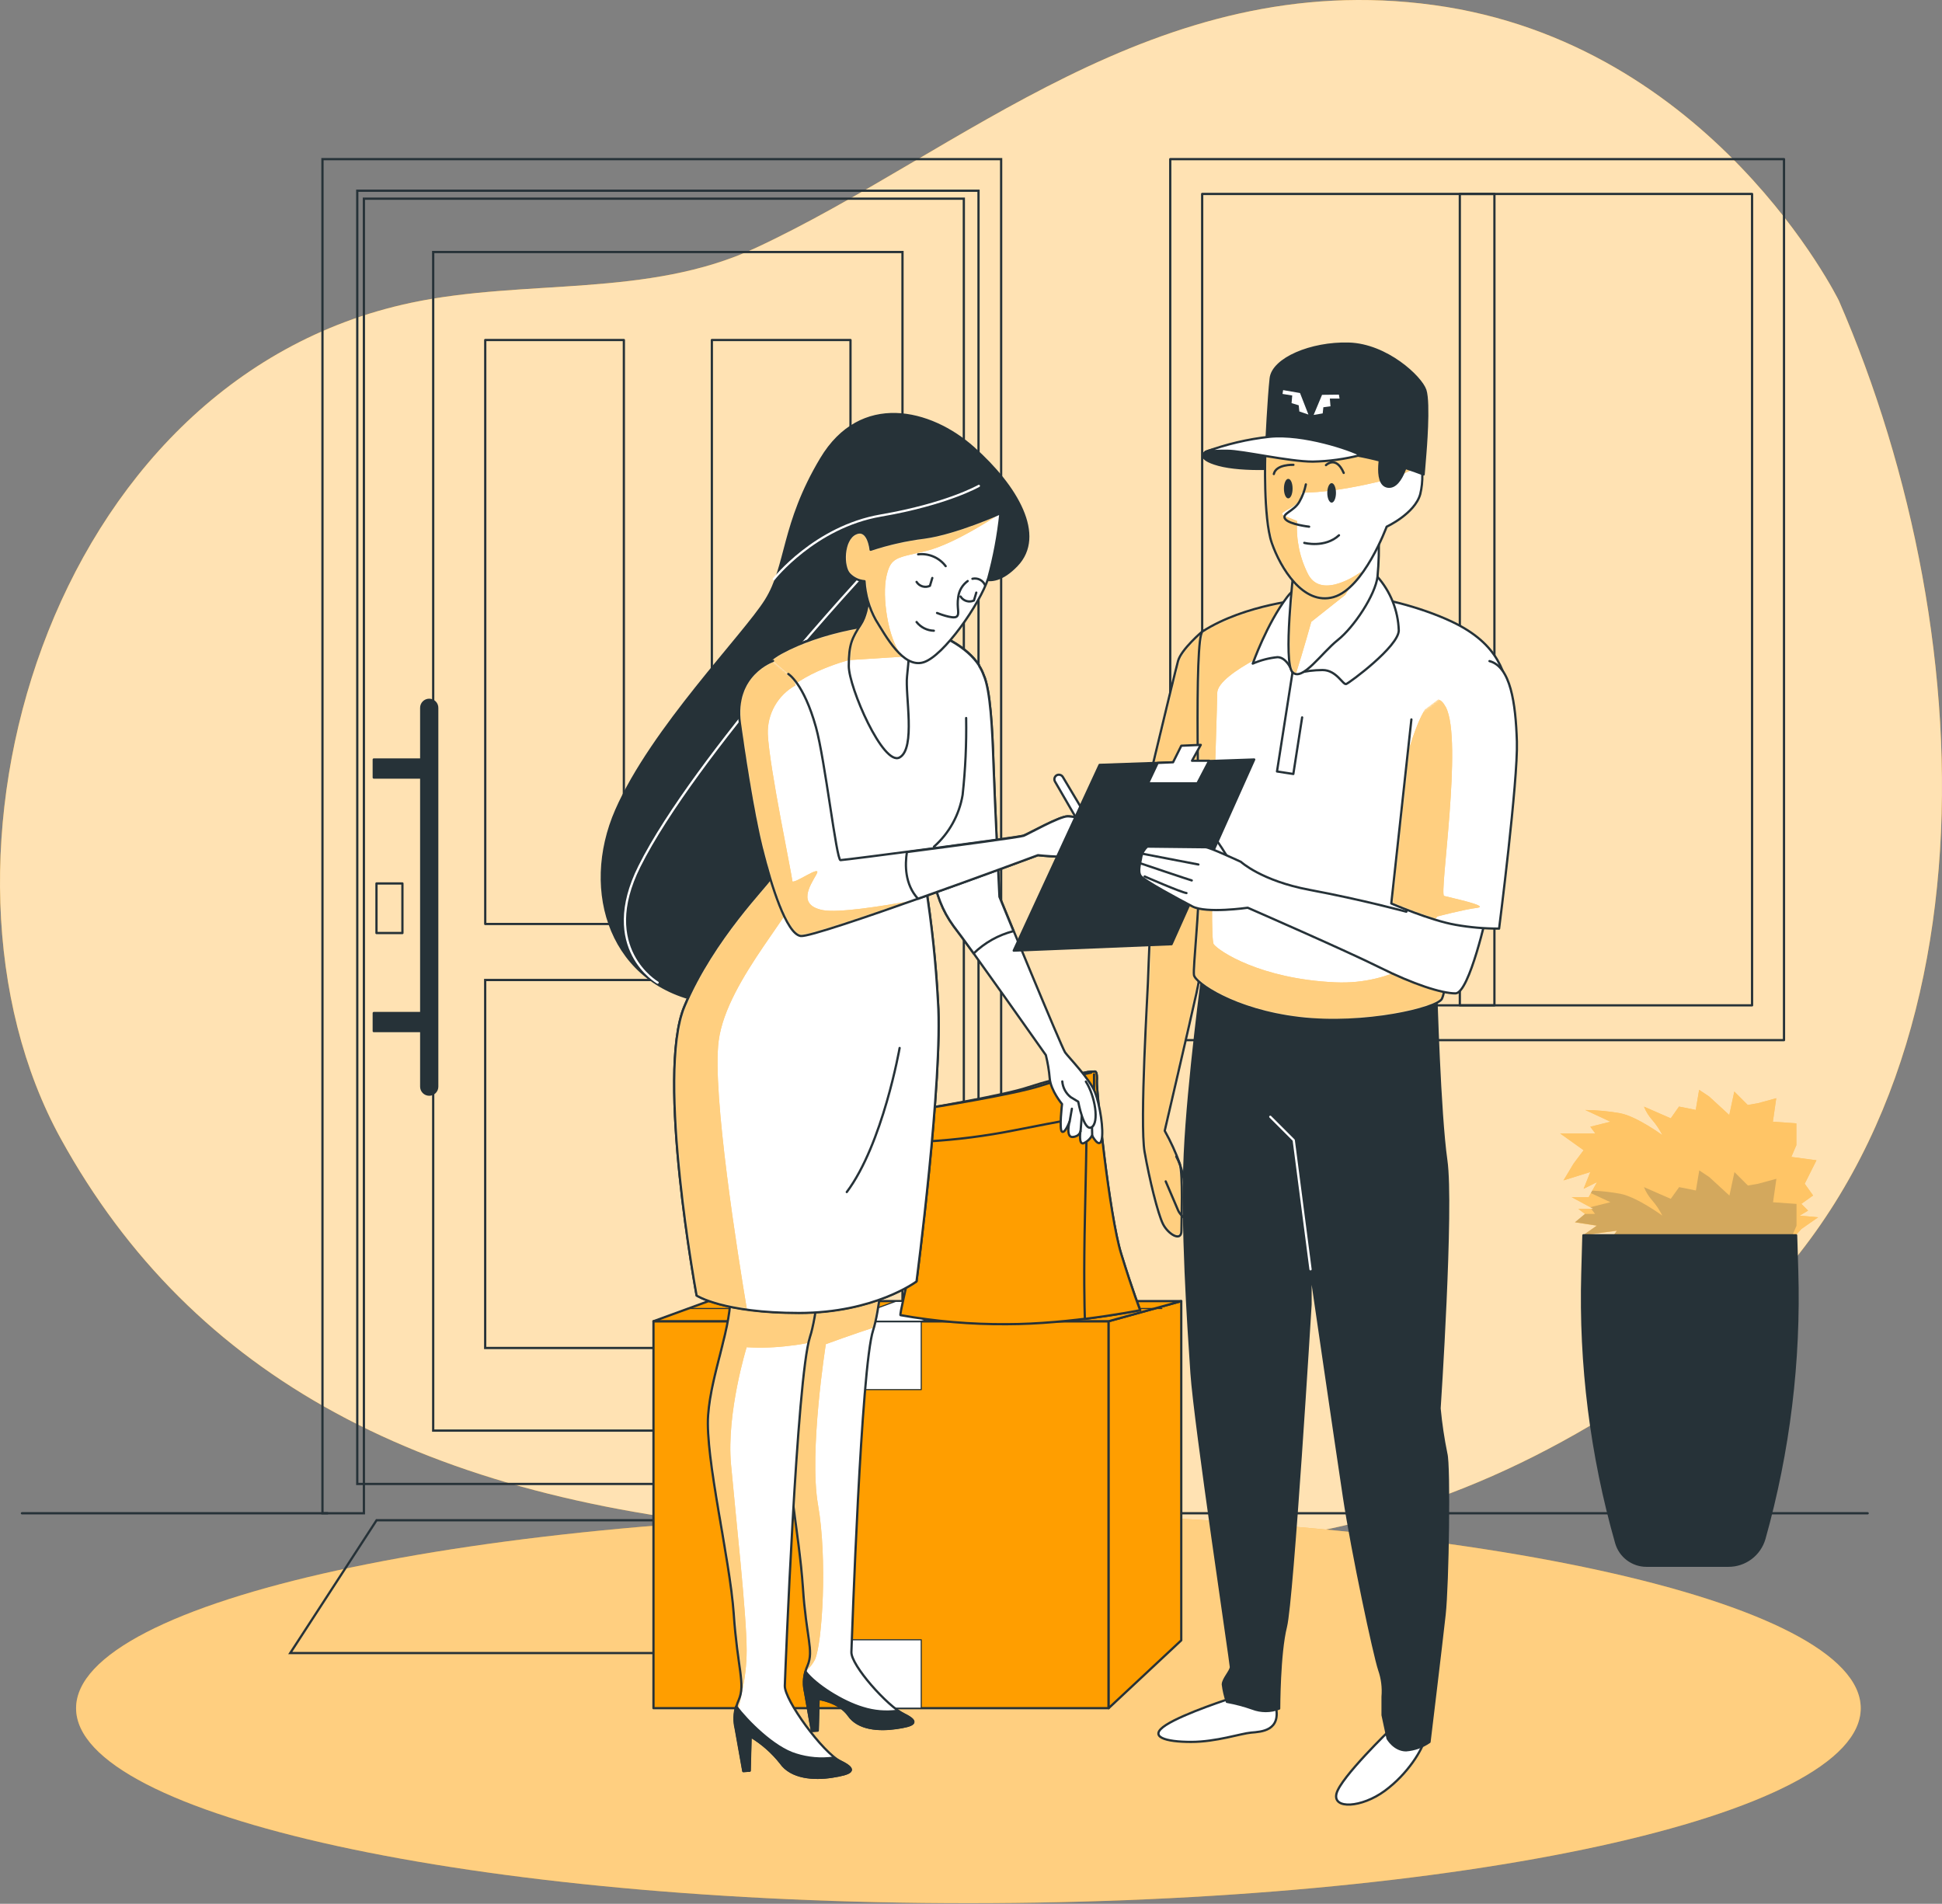 <svg width="863" height="846" viewBox="0 0 863 846" fill="none" xmlns="http://www.w3.org/2000/svg">
<rect x="0" y="0" width="863" height="846" fill="#808080" stroke="none"/>
<path d="M817.142 133.534C817.142 133.534 760.988 19.194 637.174 2.257C513.36 -14.681 426.794 67.907 335.649 110.251C287.897 132.417 233.375 123.814 182.696 134.54C20.649 168.862 -40.398 383.889 27.107 506.184C85.54 612.033 188.394 667.069 344.989 679.784C501.584 692.498 611.455 707.313 751.67 603.565C891.886 499.816 882.591 283.85 817.142 133.534Z" fill="#FF9E00"/>
<path opacity="0.7" d="M817.142 133.534C817.142 133.534 760.988 19.194 637.174 2.257C513.36 -14.681 426.794 67.907 335.649 110.251C287.897 132.417 233.375 123.814 182.696 134.54C20.649 168.862 -40.398 383.889 27.107 506.184C85.54 612.033 188.394 667.069 344.989 679.784C501.584 692.498 611.455 707.313 751.67 603.565C891.886 499.816 882.591 283.85 817.142 133.534Z" fill="white"/>
<path d="M430.347 845.719C649.349 845.719 826.884 806.932 826.884 759.087C826.884 711.241 649.349 672.455 430.347 672.455C211.346 672.455 33.81 711.241 33.81 759.087C33.81 806.932 211.346 845.719 430.347 845.719Z" fill="#FF9E00"/>
<path opacity="0.5" d="M430.347 845.719C649.349 845.719 826.884 806.932 826.884 759.087C826.884 711.241 649.349 672.455 430.347 672.455C211.346 672.455 33.81 711.241 33.81 759.087C33.81 806.932 211.346 845.719 430.347 845.719Z" fill="white"/>
<path d="M742.464 496.956L730.554 491.749C731.44 493.936 732.694 495.954 734.263 497.716C736.028 499.754 737.53 502.006 738.732 504.419C738.732 504.419 727.56 496.219 720.119 494.721C714.956 493.792 709.723 493.299 704.477 493.247L715.65 498.453L706.712 500.688L708.946 503.682H693.305L703.74 511.123L699.271 517.089L694.802 524.53L706.712 520.821L703.74 528.261L709.706 525.29L705.974 531.993H698.422L708.097 537.2H701.394L704.366 539.434L699.897 543.166L709.594 544.663L703.494 548.931L718.532 546.897L713.326 554.338L725.973 551.366V555.098H796.025L798.014 548.931L800.494 546.138L807.958 540.931L799.757 540.194L803.489 537.959L800.494 534.965L805.723 531.233L801.991 526.027L807.22 515.592L796.048 514.095L798.282 508.888V499.19L787.847 498.453L789.344 488.018L781.143 490.252L776.674 491.012L770.708 485.046L768.474 495.481L759.536 487.28L755.067 484.286L753.57 493.224L746.129 491.727L742.464 496.956Z" fill="#FF9E00"/>
<path opacity="0.4" d="M742.464 496.956L730.554 491.749C731.44 493.936 732.694 495.954 734.263 497.716C736.028 499.754 737.53 502.006 738.732 504.419C738.732 504.419 727.56 496.219 720.119 494.721C714.956 493.792 709.723 493.299 704.477 493.247L715.65 498.453L706.712 500.688L708.946 503.682H693.305L703.74 511.123L699.271 517.089L694.802 524.53L706.712 520.821L703.74 528.261L709.706 525.29L705.974 531.993H698.422L708.097 537.2H701.394L704.366 539.434L699.897 543.166L709.594 544.663L703.494 548.931L718.532 546.897L713.326 554.338L725.973 551.366V555.098H796.025L798.014 548.931L800.494 546.138L807.958 540.931L799.757 540.194L803.489 537.959L800.494 534.965L805.723 531.233L801.991 526.027L807.22 515.592L796.048 514.095L798.282 508.888V499.19L787.847 498.453L789.344 488.018L781.143 490.252L776.674 491.012L770.708 485.046L768.474 495.481L759.536 487.28L755.067 484.286L753.57 493.224L746.129 491.727L742.464 496.956Z" fill="white"/>
<path opacity="0.2" d="M730.554 555.098H796.115L797.724 550.115L796.115 549.892L798.349 544.685V534.987L787.914 534.25L789.411 523.815L781.21 526.049L776.741 526.809L770.775 520.843L768.541 531.278L759.603 523.077L755.134 520.083L753.637 529.021L746.196 527.524L742.464 532.73L730.554 527.524C731.44 529.71 732.694 531.728 734.263 533.49C736.028 535.528 737.53 537.781 738.732 540.194C738.732 540.194 727.56 531.993 720.119 530.496C715.965 529.725 711.76 529.254 707.538 529.088L706.958 530.183L715.65 534.228L706.712 536.462L708.097 537.199H707.136L708.835 539.434H704.366L699.896 543.121L709.594 544.618L703.494 548.886L718.532 546.853L713.326 554.294L725.973 551.322V555.053L730.554 555.098Z" fill="#263238"/>
<path d="M768.049 695.761H731.626C728.591 695.75 725.642 694.752 723.223 692.918C720.805 691.084 719.048 688.513 718.219 685.594C707.113 646.674 702.041 606.281 703.181 565.824L703.65 548.931H798.17L798.639 564.572C799.867 604.811 794.954 645.003 784.07 683.761C783.072 687.234 780.967 690.285 778.075 692.452C775.183 694.618 771.662 695.78 768.049 695.761Z" fill="#263238" stroke="#263238" stroke-linecap="round" stroke-linejoin="round"/>
<path d="M792.786 70.722H520.041V462.209H792.786V70.722Z" stroke="#263238" stroke-linecap="round" stroke-linejoin="round"/>
<path d="M778.597 86.185H534.23V446.746H778.597V86.185Z" stroke="#263238" stroke-linecap="round" stroke-linejoin="round"/>
<path d="M664.101 86.185H648.727V446.746H664.101V86.185Z" stroke="#263238" stroke-linecap="round" stroke-linejoin="round"/>
<path d="M158.764 659.427H434.838L434.838 84.755H158.764L158.764 659.427Z" stroke="#263238" stroke-miterlimit="10"/>
<path d="M444.894 70.722V672.455H428.314V88.286H161.714V672.455H143.301V70.722H444.894Z" stroke="#263238" stroke-miterlimit="10"/>
<path d="M192.506 635.719H401.053L401.053 111.994H192.506L192.506 635.719Z" stroke="#263238" stroke-miterlimit="10"/>
<path d="M215.61 599.006H377.947V435.484H215.61L215.61 599.006Z" stroke="#263238" stroke-miterlimit="10"/>
<path d="M377.948 151.098H316.342V410.592H377.948V151.098Z" stroke="#263238" stroke-linecap="round" stroke-linejoin="round"/>
<path d="M277.238 151.098H215.633V410.592H277.238V151.098Z" stroke="#263238" stroke-linecap="round" stroke-linejoin="round"/>
<path d="M166.094 345.523H187.634V337.501H166.094V345.523Z" fill="#263238" stroke="#263238" stroke-linecap="round" stroke-linejoin="round"/>
<path d="M166.094 458.187H187.634V450.165H166.094V458.187Z" fill="#263238" stroke="#263238" stroke-linecap="round" stroke-linejoin="round"/>
<path d="M190.741 486.431C191.683 486.431 192.586 486.057 193.253 485.391C193.919 484.724 194.293 483.821 194.293 482.878V314.62C194.305 314.146 194.222 313.674 194.049 313.232C193.876 312.791 193.616 312.389 193.285 312.049C192.954 311.71 192.558 311.44 192.121 311.256C191.684 311.072 191.215 310.977 190.741 310.977C189.798 310.977 188.895 311.352 188.228 312.018C187.562 312.684 187.188 313.588 187.188 314.53V482.789C187.176 483.263 187.259 483.735 187.432 484.176C187.605 484.618 187.865 485.02 188.196 485.359C188.527 485.699 188.923 485.969 189.36 486.153C189.797 486.337 190.266 486.431 190.741 486.431Z" fill="#263238" stroke="#263238" stroke-linecap="round" stroke-linejoin="round"/>
<path d="M167.3 414.614H178.831V392.582H167.3V414.614Z" stroke="#263238" stroke-linecap="round" stroke-linejoin="round"/>
<path d="M128.979 734.574H461.474L423.108 675.561H167.345L128.979 734.574Z" stroke="#263238" stroke-miterlimit="10"/>
<path d="M829.968 672.455H429.833" stroke="#263238" stroke-linecap="round" stroke-linejoin="round"/>
<path d="M145.536 672.455H9.745" stroke="#263238" stroke-linecap="round" stroke-linejoin="round"/>
<path d="M492.668 587.119H290.399V759.064H492.668V587.119Z" fill="#FF9E00" stroke="#263238" stroke-linecap="round" stroke-linejoin="round"/>
<path d="M409.388 587.119H373.68V617.508H409.388V587.119Z" fill="white" stroke="#263238" stroke-width="0.5" stroke-linecap="round" stroke-linejoin="round"/>
<path d="M409.388 728.675H373.68V759.064H409.388V728.675Z" fill="white" stroke="#263238" stroke-width="0.5" stroke-linecap="round" stroke-linejoin="round"/>
<path d="M492.668 587.119L524.934 578.18V728.921L492.668 759.064V587.119Z" fill="#FF9E00" stroke="#263238" stroke-linecap="round" stroke-linejoin="round"/>
<path d="M524.934 578.18H314.89L290.399 587.119H492.668L524.934 578.18Z" fill="#FF9E00" stroke="#263238" stroke-linecap="round" stroke-linejoin="round"/>
<path d="M305.662 581.465H516.309" stroke="#263238" stroke-width="0.5" stroke-linecap="round" stroke-linejoin="round"/>
<path d="M409.388 587.119L439.688 578.292H397.992L373.68 587.119H409.388Z" fill="white" stroke="#263238" stroke-width="0.5" stroke-linecap="round" stroke-linejoin="round"/>
<path d="M412.222 492.446C412.222 492.446 446.549 486.68 456.832 483.174C464.567 480.673 472.429 478.581 480.385 476.908C482.441 476.433 484.541 476.179 486.651 476.152C486.651 476.152 487.653 476.152 487.407 480.414C487.161 484.677 492.917 540.061 498.182 557.102C503.446 574.143 506.688 582.167 506.688 582.167C506.688 582.167 475.867 588.433 447.296 588.433C431.501 588.537 415.73 587.192 400.181 584.416C399.179 584.416 412.468 534.325 411.957 517.255C411.485 499.997 412.222 492.446 412.222 492.446Z" fill="#FF9E00" stroke="#263238" stroke-linecap="round" stroke-linejoin="round"/>
<path d="M498.229 557.102C492.964 540.09 487.199 484.677 487.454 480.414C487.709 476.152 486.698 476.152 486.698 476.152C485.522 476.168 484.348 476.254 483.182 476.407C483.05 477.487 483.05 478.578 483.182 479.658C483.182 479.658 482.918 506.982 482.161 539.353C481.538 566.175 481.944 581.6 482.105 586.08C496.367 584.313 506.678 582.214 506.678 582.214C506.678 582.214 503.474 574.143 498.229 557.102Z" fill="#FF9E00" stroke="#263238" stroke-linecap="round" stroke-linejoin="round"/>
<path d="M486.179 477.409V489.941C486.179 493.948 486.935 495.952 485.423 495.952C483.91 495.952 471.397 498.211 451.095 502.218C438.194 504.793 425.129 506.467 411.995 507.228C410.493 507.228 412.25 492.446 412.25 492.446C412.25 492.446 450.339 486.425 462.617 482.418C469.922 480.025 477.372 478.099 484.922 476.653" fill="#FF9E00"/>
<path d="M486.179 477.409V489.941C486.179 493.948 486.935 495.952 485.423 495.952C483.91 495.952 471.397 498.211 451.095 502.218C438.194 504.793 425.129 506.467 411.995 507.228C410.493 507.228 412.25 492.446 412.25 492.446C412.25 492.446 450.339 486.425 462.617 482.418C469.922 480.025 477.372 478.099 484.922 476.653" stroke="#263238" stroke-linecap="round" stroke-linejoin="round"/>
<path d="M396.561 508.397C396.561 508.397 393.41 574.65 388.025 591.074C382.639 607.497 378.595 728.161 378.349 734.083C378.103 740.004 394.371 758.171 401.722 761.791C409.074 765.41 405.923 766.773 398.236 767.868C390.55 768.963 381.455 768.382 377.165 762.237C372.875 756.093 363.758 754.931 363.758 754.931L363.378 768.986L360.808 769.142L357.725 751.825C356.802 747.877 357.219 743.734 358.909 740.049C361.702 733.345 358.261 727.737 356.786 705.168C355.311 682.599 348.094 646.557 349.345 628.926C350.597 611.296 359.423 586.471 358.462 571.857C357.501 557.243 356.876 519.793 356.876 519.793L396.561 508.397Z" fill="white"/>
<mask id="mask0_76_187" style="mask-type:luminance" maskUnits="userSpaceOnUse" x="349" y="508" width="57" height="262">
<path d="M396.561 508.397C396.561 508.397 393.41 574.65 388.025 591.074C382.639 607.497 378.595 728.161 378.349 734.083C378.103 740.004 394.371 758.171 401.722 761.791C409.074 765.41 405.923 766.773 398.236 767.868C390.55 768.963 381.455 768.382 377.165 762.237C372.875 756.093 363.758 754.931 363.758 754.931L363.378 768.986L360.808 769.142L357.725 751.825C356.802 747.877 357.219 743.734 358.909 740.049C361.702 733.345 358.261 727.737 356.786 705.168C355.311 682.599 348.094 646.557 349.345 628.926C350.597 611.296 359.423 586.471 358.462 571.857C357.501 557.243 356.876 519.793 356.876 519.793L396.561 508.397Z" fill="white"/>
</mask>
<g mask="url(#mask0_76_187)">
<path d="M374.64 594.559C379.109 592.973 384.472 591.163 388.382 589.889C393.544 571.723 396.561 508.397 396.561 508.397L356.876 519.77C356.876 519.77 357.501 557.288 358.462 571.834C359.423 586.381 350.619 611.296 349.345 628.904C348.072 646.512 355.311 682.532 356.786 705.146C358.261 727.759 361.702 733.412 358.909 740.026C358.535 740.872 358.229 741.746 357.993 742.641C359.703 741.241 361.11 739.508 362.127 737.546C365.479 730.329 367.691 692.409 363.535 668.812C359.378 645.216 366.998 597.308 366.998 597.308L374.64 594.559Z" fill="#FF9E00"/>
<path opacity="0.5" d="M374.64 594.559C379.109 592.973 384.472 591.163 388.382 589.889C393.544 571.723 396.561 508.397 396.561 508.397L356.876 519.77C356.876 519.77 357.501 557.288 358.462 571.834C359.423 586.381 350.619 611.296 349.345 628.904C348.072 646.512 355.311 682.532 356.786 705.146C358.261 727.759 361.702 733.412 358.909 740.026C358.535 740.872 358.229 741.746 357.993 742.641C359.703 741.241 361.11 739.508 362.127 737.546C365.479 730.329 367.691 692.409 363.535 668.812C359.378 645.216 366.998 597.308 366.998 597.308L374.64 594.559Z" fill="white"/>
</g>
<path d="M396.561 508.397C396.561 508.397 393.41 574.65 388.025 591.074C382.639 607.497 378.595 728.161 378.349 734.083C378.103 740.004 394.371 758.171 401.722 761.791C409.074 765.41 405.923 766.773 398.236 767.868C390.55 768.963 381.455 768.382 377.165 762.237C372.875 756.093 363.758 754.931 363.758 754.931L363.378 768.986L360.808 769.142L357.725 751.825C356.802 747.877 357.219 743.734 358.909 740.049C361.702 733.345 358.261 727.737 356.786 705.168C355.311 682.599 348.094 646.557 349.345 628.926C350.597 611.296 359.423 586.471 358.462 571.857C357.501 557.243 356.876 519.793 356.876 519.793L396.561 508.397Z" stroke="#263238" stroke-linecap="round" stroke-linejoin="round"/>
<path d="M357.724 751.78C357.037 748.829 357.122 745.751 357.97 742.842C362.439 748.696 374.327 756.249 383.421 758.93C388.379 760.495 393.621 760.946 398.772 760.249C399.867 760.874 400.873 761.411 401.722 761.835C409.074 765.433 405.923 766.818 398.236 767.913C390.549 769.008 381.455 768.427 377.165 762.282C372.874 756.137 363.758 754.975 363.758 754.975L363.378 769.03L360.808 769.187L357.724 751.78Z" fill="#263238" stroke="#263238" stroke-linecap="round" stroke-linejoin="round"/>
<path d="M369.21 505.648C369.21 505.648 365.791 576.259 359.937 594.113C354.083 611.966 348.988 742.708 348.764 749.076C348.541 755.445 365.657 778.885 373.635 782.795C381.612 786.705 378.104 788.203 369.858 789.499C361.613 790.795 351.625 790.057 346.977 783.376C343.257 778.666 338.715 774.669 333.57 771.578L333.167 786.839L330.374 787.018L327.045 768.181C326.03 763.9 326.471 759.403 328.296 755.4C331.335 748.227 327.76 741.635 326.062 717.123C324.364 692.61 313.303 647.853 314.688 628.815C316.073 609.777 325.592 588.996 324.542 573.198C323.492 557.4 316.811 510.631 316.811 510.631L369.21 505.648Z" fill="white"/>
<mask id="mask1_76_187" style="mask-type:luminance" maskUnits="userSpaceOnUse" x="314" y="505" width="65" height="286">
<path d="M369.21 505.648C369.21 505.648 365.791 576.259 359.937 594.113C354.083 611.966 348.988 742.708 348.764 749.076C348.541 755.445 365.657 778.885 373.635 782.795C381.612 786.705 378.104 788.203 369.858 789.499C361.613 790.795 351.625 790.057 346.977 783.376C343.257 778.666 338.715 774.669 333.57 771.578L333.167 786.839L330.374 787.018L327.045 768.181C326.03 763.9 326.471 759.403 328.296 755.4C331.335 748.227 327.76 741.635 326.062 717.123C324.364 692.61 313.303 647.853 314.688 628.815C316.073 609.777 325.592 588.996 324.542 573.198C323.492 557.4 316.811 510.631 316.811 510.631L369.21 505.648Z" fill="white"/>
</mask>
<g mask="url(#mask1_76_187)">
<path d="M359.244 596.705C359.468 595.699 359.713 594.805 359.937 594.113C361.836 588.28 363.49 576.862 364.853 564.103L359.356 543.992C359.356 543.992 333.19 542.518 321.369 543.724C322.822 555.187 324.185 566.762 324.609 573.198C325.66 588.996 316.118 609.687 314.755 628.815C313.392 647.942 324.52 692.632 326.129 717.123C327.738 741.613 331.313 748.227 328.363 755.4C326.835 758.912 326.287 762.773 326.777 766.572C328.497 755.847 331.804 746.819 331.804 733.39C331.804 717.435 326.933 673.706 324.855 650.713C322.777 627.72 331.804 598.671 331.804 598.671C338.284 599.058 344.786 598.826 351.222 597.978C353.917 597.7 356.595 597.274 359.244 596.705Z" fill="#FF9E00"/>
<path opacity="0.5" d="M359.244 596.705C359.468 595.699 359.713 594.805 359.937 594.113C361.836 588.28 363.49 576.862 364.853 564.103L359.356 543.992C359.356 543.992 333.19 542.518 321.369 543.724C322.822 555.187 324.185 566.762 324.609 573.198C325.66 588.996 316.118 609.687 314.755 628.815C313.392 647.942 324.52 692.632 326.129 717.123C327.738 741.613 331.313 748.227 328.363 755.4C326.835 758.912 326.287 762.773 326.777 766.572C328.497 755.847 331.804 746.819 331.804 733.39C331.804 717.435 326.933 673.706 324.855 650.713C322.777 627.72 331.804 598.671 331.804 598.671C338.284 599.058 344.786 598.826 351.222 597.978C353.917 597.7 356.595 597.274 359.244 596.705Z" fill="white"/>
</g>
<path d="M369.21 505.648C369.21 505.648 365.791 576.259 359.937 594.113C354.083 611.966 348.988 742.708 348.764 749.076C348.541 755.445 365.657 778.885 373.635 782.795C381.612 786.705 378.104 788.203 369.858 789.499C361.613 790.795 351.625 790.057 346.977 783.376C343.257 778.666 338.715 774.669 333.57 771.578L333.167 786.839L330.374 787.018L327.045 768.181C326.03 763.9 326.471 759.403 328.296 755.4C331.335 748.227 327.76 741.635 326.062 717.123C324.364 692.61 313.303 647.853 314.688 628.815C316.073 609.777 325.592 588.996 324.542 573.198C323.492 557.4 316.811 510.631 316.811 510.631L369.21 505.648Z" stroke="#263238" stroke-linecap="round" stroke-linejoin="round"/>
<path d="M326.911 768.07C326.13 764.842 326.215 761.466 327.157 758.282C331.939 764.651 343.804 776.695 353.681 779.644C359.063 781.347 364.756 781.836 370.35 781.074C371.557 781.745 372.584 782.348 373.568 782.795C381.545 786.705 378.037 788.202 369.791 789.499C361.546 790.795 351.558 790.057 346.91 783.376C343.19 778.666 338.648 774.669 333.503 771.578L333.101 786.839L330.307 787.018L326.911 768.07Z" fill="#263238" stroke="#263238" stroke-linecap="round" stroke-linejoin="round"/>
<path d="M431.553 253.394C431.553 253.394 438.994 264.566 451.798 251.271C464.602 237.976 451.798 216.1 432.604 199.028C413.409 181.956 382.506 174.448 364.92 203.832C347.335 233.216 349.994 251.271 340.341 266.734C330.687 282.197 289.751 323.759 273.864 360.003C257.976 396.246 271.629 438.367 313.839 445.294C356.049 452.221 383.109 395.732 380.986 370.684C378.864 345.635 393.79 292.319 401.253 279.515C408.717 266.712 431.553 253.394 431.553 253.394Z" fill="#263238" stroke="#263238" stroke-linecap="round" stroke-linejoin="round"/>
<path d="M434.995 215.921C434.995 215.921 420.828 224.032 391.466 229.082C362.105 234.132 343.871 257.349 343.871 257.349" stroke="white" stroke-linecap="round" stroke-linejoin="round"/>
<path d="M292.231 436.646C292.231 436.646 265.908 421.474 284.142 385.007C308.722 335.847 386.393 252.366 386.393 252.366" stroke="white" stroke-linecap="round" stroke-linejoin="round"/>
<path d="M486.567 485.269C484.333 479.527 474.858 469.807 473.317 467.661C471.775 465.516 444.134 398.391 444.134 398.391C444.134 398.391 442.145 358.327 441.452 338.328C440.983 324.094 440.112 306.419 437.117 299.894C436.612 298.485 435.953 297.136 435.151 295.872V295.693C429.677 287.18 418.012 281.459 408.203 279.024C395.466 275.828 388.204 277.661 388.204 277.661C388.204 277.661 365.859 279.895 347.29 289.928C328.721 299.961 328.654 322.641 331.38 339.087C334.106 355.533 341.838 389.52 341.838 390.883C341.838 392.247 316.834 416.804 304.119 447.238C291.405 477.672 309.571 575.611 309.571 575.611C309.571 575.611 321.392 583.342 355.021 583.342C388.651 583.342 407.287 569.332 407.287 569.332C407.287 569.332 419.107 479.057 416.828 444.981C415.891 427.768 414.071 410.614 411.376 393.587C411.376 393.587 412.806 391.576 414.795 388.493C415.723 396.821 418.812 404.763 423.755 411.53C429.833 419.239 464.758 468.846 464.758 468.846C465.605 472.243 466.18 475.703 466.479 479.191C466.926 484.621 471.954 490.61 471.954 490.61C471.954 490.61 470.59 502.095 471.954 502.9C473.317 503.704 475.238 498.542 475.238 498.542C475.238 498.542 473.518 505.514 476.691 505.246C479.864 504.978 480.132 502.699 480.132 502.699C480.132 502.699 479.238 508.687 481.473 508.061C483.097 507.355 484.441 506.129 485.294 504.576C485.294 504.576 488.511 510.698 489.539 506.52C490.567 502.341 488.846 491.057 486.567 485.269Z" fill="white" stroke="#263238" stroke-linecap="round" stroke-linejoin="round"/>
<path d="M444.134 398.503C444.134 398.503 442.145 358.438 441.452 338.439C440.983 324.206 440.112 306.531 437.117 300.006C436.612 298.597 435.953 297.248 435.151 295.984V295.805C429.677 287.291 418.012 281.571 408.203 279.135C395.466 275.94 388.204 277.772 388.204 277.772C388.204 277.772 365.859 280.007 347.29 290.04C328.721 300.073 328.654 322.753 331.38 339.199C334.106 355.645 341.838 389.632 341.838 390.995C341.838 392.358 316.834 416.916 304.119 447.35C291.405 477.784 309.571 575.723 309.571 575.723C309.571 575.723 321.392 583.454 355.021 583.454C388.651 583.454 407.287 569.444 407.287 569.444C407.287 569.444 419.107 479.169 416.828 445.093C415.891 427.88 414.071 410.726 411.376 393.699C411.376 393.699 412.806 391.688 414.795 388.604C415.742 396.894 418.83 404.795 423.755 411.53C425.275 413.452 428.559 417.966 432.693 423.664C437.621 418.868 443.725 415.454 450.39 413.765L444.134 398.503Z" fill="white"/>
<mask id="mask2_76_187" style="mask-type:luminance" maskUnits="userSpaceOnUse" x="299" y="277" width="152" height="307">
<path d="M444.134 398.503C444.134 398.503 442.145 358.438 441.452 338.439C440.983 324.206 440.112 306.531 437.117 300.006C436.612 298.597 435.953 297.248 435.151 295.984V295.805C429.677 287.291 418.012 281.571 408.203 279.135C395.466 275.94 388.204 277.772 388.204 277.772C388.204 277.772 365.859 280.007 347.29 290.04C328.721 300.073 328.654 322.753 331.38 339.199C334.106 355.645 341.838 389.632 341.838 390.995C341.838 392.358 316.834 416.916 304.119 447.35C291.405 477.784 309.571 575.723 309.571 575.723C309.571 575.723 321.392 583.454 355.021 583.454C388.651 583.454 407.287 569.444 407.287 569.444C407.287 569.444 419.107 479.169 416.828 445.093C415.891 427.88 414.071 410.726 411.376 393.699C411.376 393.699 412.806 391.688 414.795 388.604C415.742 396.894 418.83 404.795 423.755 411.53C425.275 413.452 428.559 417.966 432.693 423.664C437.621 418.868 443.725 415.454 450.39 413.765L444.134 398.503Z" fill="white"/>
</mask>
<g mask="url(#mask2_76_187)">
<path d="M377.232 293.325L398.192 277.437C394.828 277.044 391.423 277.157 388.092 277.772C388.092 277.772 365.747 280.007 347.178 290.04C328.609 300.073 328.542 322.753 331.268 339.199C333.995 355.645 341.726 389.632 341.726 390.995C341.726 392.358 316.722 416.916 304.007 447.35C291.293 477.784 309.46 575.723 309.46 575.723C309.46 575.723 315.694 579.789 331.939 582.002C328.051 558.807 316.297 485.493 319.381 462.433C323.023 434.859 356.317 402.28 356.317 391.42C356.317 380.56 340.385 326.261 345.458 313.212C350.53 300.162 377.232 293.325 377.232 293.325Z" fill="#FF9E00"/>
<path opacity="0.5" d="M377.232 293.325L398.192 277.437C394.828 277.044 391.423 277.157 388.092 277.772C388.092 277.772 365.747 280.007 347.178 290.04C328.609 300.073 328.542 322.753 331.268 339.199C333.995 355.645 341.726 389.632 341.726 390.995C341.726 392.358 316.722 416.916 304.007 447.35C291.293 477.784 309.46 575.723 309.46 575.723C309.46 575.723 315.694 579.789 331.939 582.002C328.051 558.807 316.297 485.493 319.381 462.433C323.023 434.859 356.317 402.28 356.317 391.42C356.317 380.56 340.385 326.261 345.458 313.212C350.53 300.162 377.232 293.325 377.232 293.325Z" fill="white"/>
<path d="M399.779 465.695C399.779 465.695 392.316 508.374 376.294 529.714" stroke="#263238" stroke-linecap="round" stroke-linejoin="round"/>
</g>
<path d="M444.134 398.503C444.134 398.503 442.145 358.438 441.452 338.439C440.983 324.206 440.112 306.531 437.117 300.006C436.612 298.597 435.953 297.248 435.151 295.984V295.805C429.677 287.291 418.012 281.571 408.203 279.135C395.466 275.94 388.204 277.772 388.204 277.772C388.204 277.772 365.859 280.007 347.29 290.04C328.721 300.073 328.654 322.753 331.38 339.199C334.106 355.645 341.838 389.632 341.838 390.995C341.838 392.358 316.834 416.916 304.119 447.35C291.405 477.784 309.571 575.723 309.571 575.723C309.571 575.723 321.392 583.454 355.021 583.454C388.651 583.454 407.287 569.444 407.287 569.444C407.287 569.444 419.107 479.169 416.828 445.093C415.891 427.88 414.071 410.726 411.376 393.699C411.376 393.699 412.806 391.688 414.795 388.604C415.742 396.894 418.83 404.795 423.755 411.53C425.275 413.452 428.559 417.966 432.693 423.664C437.621 418.868 443.725 415.454 450.39 413.765L444.134 398.503Z" stroke="#263238" stroke-linecap="round" stroke-linejoin="round"/>
<path d="M475.305 498.52L476.333 492.688" stroke="#263238" stroke-linecap="round" stroke-linejoin="round"/>
<path d="M480.198 502.676L480.712 496.017" stroke="#263238" stroke-linecap="round" stroke-linejoin="round"/>
<path d="M485.36 504.553L485.181 496.8" stroke="#263238" stroke-linecap="round" stroke-linejoin="round"/>
<path d="M472.065 480.555C472.174 481.916 472.564 483.241 473.21 484.444C473.856 485.648 474.744 486.705 475.819 487.549L479.148 489.56C479.148 489.56 481.606 502.967 485.07 500.933C488.533 498.9 486.701 487.124 482.545 480.622" fill="white"/>
<path d="M472.065 480.555C472.174 481.916 472.564 483.241 473.21 484.444C473.856 485.648 474.744 486.705 475.819 487.549L479.148 489.56C479.148 489.56 481.606 502.967 485.07 500.933C488.533 498.9 486.701 487.124 482.545 480.622" stroke="#263238" stroke-linecap="round" stroke-linejoin="round"/>
<path d="M386.259 258.667C386.259 258.667 386.728 270.957 382.639 277.303C378.55 283.649 377.187 286.398 377.187 295.939C377.187 305.48 392.516 340.629 399.778 336.585C407.04 332.54 402.169 308.676 403.085 300.497C404.001 292.319 404.001 288.208 404.001 288.208C404.001 288.208 390.818 252.88 386.259 258.667Z" fill="white"/>
<mask id="mask3_76_187" style="mask-type:luminance" maskUnits="userSpaceOnUse" x="377" y="258" width="28" height="79">
<path d="M386.259 258.667C386.259 258.667 386.728 270.957 382.639 277.303C378.55 283.649 377.187 286.398 377.187 295.939C377.187 305.48 392.516 340.629 399.778 336.585C407.04 332.54 402.169 308.676 403.085 300.497C404.001 292.319 404.001 288.208 404.001 288.208C404.001 288.208 390.818 252.88 386.259 258.667Z" fill="white"/>
</mask>
<g mask="url(#mask3_76_187)">
<path d="M377.232 293.325L403.867 291.627C403.867 289.392 404.001 288.208 404.001 288.208C404.001 288.208 390.818 252.768 386.259 258.667C386.259 258.667 386.729 270.957 382.639 277.303C378.885 283.046 377.478 285.839 377.232 293.325Z" fill="#FF9E00"/>
<path opacity="0.5" d="M377.232 293.325L403.867 291.627C403.867 289.392 404.001 288.208 404.001 288.208C404.001 288.208 390.818 252.768 386.259 258.667C386.259 258.667 386.729 270.957 382.639 277.303C378.885 283.046 377.478 285.839 377.232 293.325Z" fill="white"/>
</g>
<path d="M386.259 258.667C386.259 258.667 386.728 270.957 382.639 277.303C378.55 283.649 377.187 286.398 377.187 295.939C377.187 305.48 392.516 340.629 399.778 336.585C407.04 332.54 402.169 308.676 403.085 300.497C404.001 292.319 404.001 288.208 404.001 288.208C404.001 288.208 390.818 252.88 386.259 258.667Z" stroke="#263238" stroke-linecap="round" stroke-linejoin="round"/>
<path d="M468.869 347.378L485.986 376.918L490.455 379.152L489.539 374.147L472.311 345.255C472.041 344.815 471.617 344.491 471.121 344.346C470.625 344.201 470.093 344.247 469.629 344.473C469.382 344.607 469.164 344.79 468.991 345.012C468.817 345.233 468.69 345.488 468.619 345.76C468.548 346.033 468.533 346.317 468.576 346.595C468.619 346.873 468.719 347.139 468.869 347.378Z" fill="white" stroke="#263238" stroke-linecap="round" stroke-linejoin="round"/>
<path d="M343.535 293.682C343.535 293.682 325.793 299.693 328.81 321.502C330.329 332.384 334.463 360.494 338.552 376.851C342.641 393.207 349.457 415.016 355.825 415.932C362.193 416.849 461.249 380.024 461.249 380.024C461.249 380.024 477.628 381.856 481.717 379.577C485.738 376.773 489.014 373.03 491.259 368.672C492.622 365.946 478.075 362.751 474.433 362.751C470.791 362.751 457.093 370.482 454.859 371.309C452.624 372.136 375.31 382.214 373.5 382.214C371.69 382.214 366.64 337.68 362.596 323.133C357.143 303.581 350.306 299.492 350.306 299.492" fill="white"/>
<mask id="mask4_76_187" style="mask-type:luminance" maskUnits="userSpaceOnUse" x="328" y="293" width="164" height="123">
<path d="M343.535 293.682C343.535 293.682 325.793 299.693 328.81 321.502C330.329 332.384 334.463 360.494 338.552 376.851C342.641 393.207 349.457 415.016 355.825 415.932C362.193 416.849 461.249 380.024 461.249 380.024C461.249 380.024 477.628 381.856 481.717 379.577C485.738 376.773 489.014 373.03 491.259 368.672C492.622 365.946 478.075 362.751 474.433 362.751C470.791 362.751 457.093 370.482 454.859 371.309C452.624 372.136 375.31 382.214 373.5 382.214C371.69 382.214 366.64 337.68 362.596 323.133C357.143 303.581 350.306 299.492 350.306 299.492" fill="white"/>
</mask>
<g mask="url(#mask4_76_187)">
<path d="M365.724 404.447C354.149 402.212 359.936 393.587 362.819 388.537C365.702 383.487 352.071 393.654 352.071 391.42C352.071 389.185 341.949 341.478 341.211 326.261C341.05 321.856 342.116 317.492 344.29 313.657C346.464 309.822 349.661 306.667 353.523 304.542L352.674 301.637C352.024 300.855 351.273 300.164 350.44 299.581L343.736 293.682C343.736 293.682 325.994 299.693 329.011 321.502C330.53 332.384 334.664 360.494 338.753 376.851C342.842 393.207 349.658 415.016 356.026 415.932C358.976 416.357 382.081 408.581 405.923 400.157C391.22 402.816 372.472 405.721 365.724 404.447Z" fill="#FF9E00"/>
<path opacity="0.5" d="M365.724 404.447C354.149 402.212 359.936 393.587 362.819 388.537C365.702 383.487 352.071 393.654 352.071 391.42C352.071 389.185 341.949 341.478 341.211 326.261C341.05 321.856 342.116 317.492 344.29 313.657C346.464 309.822 349.661 306.667 353.523 304.542L352.674 301.637C352.024 300.855 351.273 300.164 350.44 299.581L343.736 293.682C343.736 293.682 325.994 299.693 329.011 321.502C330.53 332.384 334.664 360.494 338.753 376.851C342.842 393.207 349.658 415.016 356.026 415.932C358.976 416.357 382.081 408.581 405.923 400.157C391.22 402.816 372.472 405.721 365.724 404.447Z" fill="white"/>
</g>
<path d="M343.535 293.682C343.535 293.682 325.793 299.693 328.81 321.502C330.329 332.384 334.463 360.494 338.552 376.851C342.641 393.207 349.457 415.016 355.825 415.932C362.193 416.849 461.249 380.024 461.249 380.024C461.249 380.024 477.628 381.856 481.717 379.577C485.738 376.773 489.014 373.03 491.259 368.672C492.622 365.946 478.075 362.751 474.433 362.751C470.791 362.751 457.093 370.482 454.859 371.309C452.624 372.136 375.31 382.214 373.5 382.214C371.69 382.214 366.64 337.68 362.596 323.133C357.143 303.581 350.306 299.492 350.306 299.492" stroke="#263238" stroke-linecap="round" stroke-linejoin="round"/>
<path d="M474.434 362.751C470.814 362.751 457.161 370.482 454.904 371.399C453.541 371.935 425.855 375.666 403.019 378.638C402.125 384.314 402.058 392.962 407.934 399.375C434.525 389.967 461.25 380.024 461.25 380.024C461.25 380.024 477.629 381.856 481.718 379.577C485.739 376.773 489.014 373.03 491.26 368.672C492.623 365.946 478.076 362.751 474.434 362.751Z" fill="white" stroke="#263238" stroke-linecap="round" stroke-linejoin="round"/>
<path d="M415.04 376.247C421.793 370.258 426.288 362.135 427.777 353.232C429.013 341.887 429.536 330.476 429.341 319.066" stroke="#263238" stroke-linecap="round" stroke-linejoin="round"/>
<path d="M386.885 244.299C386.885 244.299 385.969 234.378 380.181 237.082C374.394 239.786 374.327 251.964 377.478 255.114C379.252 256.949 381.637 258.07 384.181 258.265C384.547 264.275 386.241 270.128 389.142 275.404C393.611 282.599 401.298 297.034 410.325 294.33C419.352 291.626 435.553 268.186 439.173 256.924C441.759 247.472 443.567 237.824 444.58 228.077C444.58 228.077 424.738 237.015 410.772 238.892C402.651 239.902 394.649 241.714 386.885 244.299Z" fill="white"/>
<mask id="mask5_76_187" style="mask-type:luminance" maskUnits="userSpaceOnUse" x="375" y="228" width="70" height="67">
<path d="M386.885 244.299C386.885 244.299 385.969 234.378 380.181 237.082C374.394 239.786 374.327 251.964 377.478 255.114C379.252 256.949 381.637 258.07 384.181 258.265C384.547 264.275 386.241 270.128 389.142 275.404C393.611 282.599 401.298 297.034 410.325 294.33C419.352 291.626 435.553 268.186 439.173 256.924C441.759 247.472 443.567 237.824 444.58 228.077C444.58 228.077 424.738 237.015 410.772 238.892C402.651 239.902 394.649 241.714 386.885 244.299Z" fill="white"/>
</mask>
<g mask="url(#mask5_76_187)">
<path d="M386.885 244.299C386.885 244.299 385.969 234.378 380.181 237.082C374.394 239.786 374.327 251.964 377.478 255.114C379.252 256.949 381.637 258.07 384.181 258.265C384.547 264.275 386.241 270.128 389.142 275.404C391.913 279.873 395.845 286.979 400.605 291.202C394.438 283.515 391.957 264.902 393.901 256.165C395.845 247.428 398.37 247.986 411.532 244.836C424.693 241.685 444.647 228.077 444.647 228.077C444.647 228.077 424.805 237.015 410.839 238.892C402.695 239.898 394.671 241.709 386.885 244.299Z" fill="#FF9E00"/>
<path opacity="0.5" d="M386.885 244.299C386.885 244.299 385.969 234.378 380.181 237.082C374.394 239.786 374.327 251.964 377.478 255.114C379.252 256.949 381.637 258.07 384.181 258.265C384.547 264.275 386.241 270.128 389.142 275.404C391.913 279.873 395.845 286.979 400.605 291.202C394.438 283.515 391.957 264.902 393.901 256.165C395.845 247.428 398.37 247.986 411.532 244.836C424.693 241.685 444.647 228.077 444.647 228.077C444.647 228.077 424.805 237.015 410.839 238.892C402.695 239.898 394.671 241.709 386.885 244.299Z" fill="white"/>
</g>
<path d="M386.885 244.299C386.885 244.299 385.969 234.378 380.181 237.082C374.394 239.786 374.327 251.964 377.478 255.114C379.252 256.949 381.637 258.07 384.181 258.265C384.547 264.275 386.241 270.128 389.142 275.404C393.611 282.599 401.298 297.034 410.325 294.33C419.352 291.626 435.553 268.186 439.173 256.924C441.759 247.472 443.567 237.824 444.58 228.077C444.58 228.077 424.738 237.015 410.772 238.892C402.651 239.902 394.649 241.714 386.885 244.299Z" stroke="#263238" stroke-linecap="round" stroke-linejoin="round"/>
<path d="M416.404 272.387C416.404 272.387 423.353 275.18 425.029 274.063C426.705 272.946 425.029 270.242 425.833 265.237C426.016 263.839 426.483 262.493 427.205 261.283C427.928 260.072 428.891 259.022 430.034 258.198" stroke="#263238" stroke-linecap="round" stroke-linejoin="round"/>
<path d="M414.303 256.835L413.252 260.321C412.22 260.807 411.045 260.898 409.95 260.577C408.855 260.255 407.915 259.545 407.309 258.578" stroke="#263238" stroke-linecap="round" stroke-linejoin="round"/>
<path d="M433.855 263.337L432.805 266.846C431.769 267.325 430.594 267.409 429.5 267.085C428.406 266.76 427.468 266.047 426.861 265.08" stroke="#263238" stroke-linecap="round" stroke-linejoin="round"/>
<path d="M407.309 276.409C408.228 277.578 409.394 278.529 410.722 279.197C412.05 279.865 413.509 280.233 414.995 280.275" stroke="#263238" stroke-linecap="round" stroke-linejoin="round"/>
<path d="M420.247 251.584C418.84 249.717 416.97 248.251 414.823 247.33C412.675 246.408 410.323 246.065 408.001 246.333" stroke="#263238" stroke-linecap="round" stroke-linejoin="round"/>
<path d="M432.135 257.192C433.245 256.934 434.411 257.072 435.431 257.582C436.451 258.092 437.261 258.942 437.721 259.986" stroke="#263238" stroke-linecap="round" stroke-linejoin="round"/>
<path d="M512.354 383.778C512.354 383.778 510.119 434.434 510.119 436.669C510.119 438.903 506.41 499.235 508.644 511.882C510.879 524.53 514.588 539.456 516.823 543.925C519.057 548.394 525.023 552.104 525.023 546.897C525.023 541.691 525.761 522.318 524.286 517.111C522.452 512.066 520.21 507.178 517.582 502.497C517.582 502.497 528.755 454.545 531.727 441.138C534.699 427.731 541.402 380.046 541.402 374.84C541.402 369.633 512.354 371.868 512.354 371.868V383.778Z" fill="white"/>
<mask id="mask6_76_187" style="mask-type:luminance" maskUnits="userSpaceOnUse" x="507" y="371" width="35" height="179">
<path d="M512.354 383.778C512.354 383.778 510.119 434.434 510.119 436.669C510.119 438.903 506.41 499.235 508.644 511.882C510.879 524.53 514.588 539.456 516.823 543.925C519.057 548.394 525.023 552.104 525.023 546.897C525.023 541.691 525.761 522.318 524.286 517.111C522.452 512.066 520.21 507.178 517.582 502.497C517.582 502.497 528.755 454.545 531.727 441.138C534.699 427.731 541.402 380.046 541.402 374.84C541.402 369.633 512.354 371.868 512.354 371.868V383.778Z" fill="white"/>
</mask>
<g mask="url(#mask6_76_187)">
<path d="M512.354 383.778C512.354 383.778 510.119 434.434 510.119 436.669C510.119 438.903 506.41 499.235 508.644 511.882C510.879 524.53 514.588 539.456 516.823 543.925C519.057 548.394 525.023 552.104 525.023 546.897C525.023 541.691 525.761 522.318 524.286 517.111C522.452 512.066 520.21 507.178 517.582 502.497C517.582 502.497 528.755 454.545 531.727 441.138C534.699 427.731 541.402 380.046 541.402 374.84C541.402 369.633 512.354 371.868 512.354 371.868V383.778Z" fill="#FF9E00"/>
<path opacity="0.5" d="M512.354 383.778C512.354 383.778 510.119 434.434 510.119 436.669C510.119 438.903 506.41 499.235 508.644 511.882C510.879 524.53 514.588 539.456 516.823 543.925C519.057 548.394 525.023 552.104 525.023 546.897C525.023 541.691 525.761 522.318 524.286 517.111C522.452 512.066 520.21 507.178 517.582 502.497C517.582 502.497 528.755 454.545 531.727 441.138C534.699 427.731 541.402 380.046 541.402 374.84C541.402 369.633 512.354 371.868 512.354 371.868V383.778Z" fill="white"/>
</g>
<path d="M512.354 383.778C512.354 383.778 510.119 434.434 510.119 436.669C510.119 438.903 506.41 499.235 508.644 511.882C510.879 524.53 514.588 539.456 516.823 543.925C519.057 548.394 525.023 552.104 525.023 546.897C525.023 541.691 525.761 522.318 524.286 517.111C522.452 512.066 520.21 507.178 517.582 502.497C517.582 502.497 528.755 454.545 531.727 441.138C534.699 427.731 541.402 380.046 541.402 374.84C541.402 369.633 512.354 371.868 512.354 371.868V383.778Z" stroke="#263238" stroke-linecap="round" stroke-linejoin="round"/>
<path d="M518.03 524.977C518.03 524.977 522.164 534.607 523.527 537.825C524.89 541.043 530.878 545.154 530.878 541.49C530.878 537.825 526.409 529.58 526.409 529.58C526.532 524.137 525.263 518.753 522.722 513.938" stroke="#263238" stroke-linecap="round" stroke-linejoin="round"/>
<path d="M535.772 200.793C535.772 200.793 530.967 203.676 541.559 206.558C552.151 209.441 572.842 208.48 574.786 206.558C576.73 204.637 574.786 201.754 567.077 199.855C559.368 197.956 540.107 198.38 535.772 200.793Z" fill="#263238" stroke="#263238" stroke-linecap="round" stroke-linejoin="round"/>
<path d="M547.435 754.528C547.435 754.528 526.409 761.232 518.141 766.55C509.873 771.868 518.141 774.058 529.314 774.058C540.486 774.058 551.48 770.304 555.994 769.924C560.507 769.544 569.512 769.164 566.876 757.902C564.239 746.641 547.435 754.528 547.435 754.528Z" fill="white" stroke="#263238" stroke-linecap="round" stroke-linejoin="round"/>
<path d="M617.979 768.427C617.979 768.427 595.813 789.811 593.936 796.962C592.059 804.112 605.108 803.33 615.342 795.822C625.576 788.314 632.235 777.432 633.375 772.181C634.514 766.93 624.794 762.036 617.979 768.427Z" fill="white" stroke="#263238" stroke-linecap="round" stroke-linejoin="round"/>
<path d="M534.408 280.499C534.408 280.499 525.023 288.431 523.526 293.66C522.029 298.889 502.678 380.046 502.678 380.046L548.865 397.922L559.278 304.073C559.278 304.073 555.703 271.829 534.408 280.499Z" fill="white"/>
<mask id="mask7_76_187" style="mask-type:luminance" maskUnits="userSpaceOnUse" x="502" y="279" width="58" height="119">
<path d="M534.408 280.499C534.408 280.499 525.023 288.431 523.526 293.66C522.029 298.889 502.678 380.046 502.678 380.046L548.865 397.922L559.278 304.073C559.278 304.073 555.703 271.829 534.408 280.499Z" fill="white"/>
</mask>
<g mask="url(#mask7_76_187)">
<path d="M534.408 280.499C534.408 280.499 525.023 288.431 523.526 293.66C522.029 298.889 502.678 380.046 502.678 380.046L548.865 397.922L559.278 304.073C559.278 304.073 555.703 271.829 534.408 280.499Z" fill="#FF9E00"/>
<path opacity="0.5" d="M534.408 280.499C534.408 280.499 525.023 288.431 523.526 293.66C522.029 298.889 502.678 380.046 502.678 380.046L548.865 397.922L559.278 304.073C559.278 304.073 555.703 271.829 534.408 280.499Z" fill="white"/>
</g>
<path d="M534.408 280.499C534.408 280.499 525.023 288.431 523.526 293.66C522.029 298.889 502.678 380.046 502.678 380.046L548.865 397.922L559.278 304.073C559.278 304.073 555.703 271.829 534.408 280.499Z" stroke="#263238" stroke-linecap="round" stroke-linejoin="round"/>
<path d="M534.699 430.703C534.699 430.703 527.995 480.599 526.52 512.642C525.046 544.685 527.995 587.856 529.492 610.201C530.989 632.546 546.989 738.976 546.989 740.764C546.989 742.551 543.413 746.127 543.413 748.518C543.735 751.151 544.334 753.742 545.201 756.249C549.052 756.941 552.84 757.942 556.53 759.243C560.363 760.718 564.607 760.718 568.44 759.243C568.44 759.243 568.44 734.798 571.434 722.888C574.428 710.978 582.383 579.678 582.383 579.678V564.036C582.383 564.036 593.556 640.747 597.265 665.327C600.974 689.906 610.672 735.334 612.907 742.037C614.242 745.865 614.752 749.931 614.404 753.97V762.148L616.638 772.583C616.638 772.583 619.61 777.79 624.839 777.79C628.578 777.499 632.171 776.219 635.252 774.08C635.252 774.08 640.481 730.865 641.955 717.458C643.43 704.051 644.19 651.182 642.715 645.953C641.35 639.31 640.351 632.596 639.721 625.843C639.721 625.843 645.687 536.462 642.715 515.614C639.743 494.766 638.246 441.138 638.246 441.138C638.246 441.138 572.686 456.779 534.699 430.703Z" fill="#263238" stroke="#263238" stroke-linecap="round" stroke-linejoin="round"/>
<path d="M582.383 564.036L574.92 506.676L564.507 496.263" stroke="white" stroke-linecap="round" stroke-linejoin="round"/>
<path d="M580.216 266.287C580.216 266.287 553.402 268.41 534.409 280.588C530.454 283.135 532.979 368.874 532.979 386.995C532.979 405.117 530.096 429.943 530.588 433.295C531.079 436.646 548.24 448.936 577.334 452.377C606.427 455.819 638.895 448.065 640.794 443.774C642.693 439.484 641.755 433.295 641.755 431.373C641.755 429.451 673.842 323.58 671.384 311.648C668.926 299.715 666.647 286.398 645.107 276.208C631.208 269.661 611.701 264.768 601.668 264.768C594.495 264.895 587.335 265.403 580.216 266.287Z" fill="white"/>
<mask id="mask8_76_187" style="mask-type:luminance" maskUnits="userSpaceOnUse" x="530" y="264" width="142" height="190">
<path d="M580.216 266.287C580.216 266.287 553.402 268.41 534.409 280.588C530.454 283.135 532.979 368.874 532.979 386.995C532.979 405.117 530.096 429.943 530.588 433.295C531.079 436.646 548.24 448.936 577.334 452.377C606.427 455.819 638.895 448.065 640.794 443.774C642.693 439.484 641.755 433.295 641.755 431.373C641.755 429.451 673.842 323.58 671.384 311.648C668.926 299.715 666.647 286.398 645.107 276.208C631.208 269.661 611.701 264.768 601.668 264.768C594.495 264.895 587.335 265.403 580.216 266.287Z" fill="white"/>
</mask>
<g mask="url(#mask8_76_187)">
<path d="M593.243 436.512C560.15 434.993 541.693 422.681 539.369 419.597C537.045 416.513 540.911 317.234 540.911 308.005C540.911 298.777 574.786 284.901 574.786 284.901L580.395 266.175H580.216C580.216 266.175 553.402 268.298 534.409 280.476C530.454 283.024 532.979 368.762 532.979 386.884C532.979 405.006 530.096 429.831 530.588 433.183C531.079 436.535 548.24 448.825 577.334 452.266C606.427 455.707 638.895 447.953 640.794 443.663C642.693 439.373 641.755 433.183 641.755 431.261C641.755 430.948 642.604 427.865 643.989 422.859C634.046 422.524 620.37 437.786 593.243 436.512Z" fill="#FF9E00"/>
<path opacity="0.5" d="M593.243 436.512C560.15 434.993 541.693 422.681 539.369 419.597C537.045 416.513 540.911 317.234 540.911 308.005C540.911 298.777 574.786 284.901 574.786 284.901L580.395 266.175H580.216C580.216 266.175 553.402 268.298 534.409 280.476C530.454 283.024 532.979 368.762 532.979 386.884C532.979 405.006 530.096 429.831 530.588 433.183C531.079 436.535 548.24 448.825 577.334 452.266C606.427 455.707 638.895 447.953 640.794 443.663C642.693 439.373 641.755 433.183 641.755 431.261C641.755 430.948 642.604 427.865 643.989 422.859C634.046 422.524 620.37 437.786 593.243 436.512Z" fill="white"/>
</g>
<path d="M580.216 266.287C580.216 266.287 553.402 268.41 534.409 280.588C530.454 283.135 532.979 368.874 532.979 386.995C532.979 405.117 530.096 429.943 530.588 433.295C531.079 436.646 548.24 448.936 577.334 452.377C606.427 455.819 638.895 448.065 640.794 443.774C642.693 439.484 641.755 433.295 641.755 431.373C641.755 429.451 673.842 323.58 671.384 311.648C668.926 299.715 666.647 286.398 645.107 276.208C631.208 269.661 611.701 264.768 601.668 264.768C594.495 264.895 587.335 265.403 580.216 266.287Z" stroke="#263238" stroke-linecap="round" stroke-linejoin="round"/>
<path d="M574.384 298.732C574.384 298.732 572.015 292.029 567.68 292.029C563.897 292.41 560.196 293.375 556.708 294.889C556.708 294.889 562.921 277.236 571.993 265.304C581.065 253.372 605.868 249.662 612.057 256.232C617.914 262.836 621.288 271.274 621.599 280.096C621.599 287.247 599.656 303.469 598.226 303.961C596.796 304.453 593.936 297.749 587.724 297.749C583.867 297.771 580.026 298.251 576.283 299.179L574.384 298.732Z" fill="white" stroke="#263238" stroke-linecap="round" stroke-linejoin="round"/>
<path d="M574.875 253.394C574.875 253.394 570.094 294.442 574.384 298.732C578.674 303.022 587.277 290.129 594.494 284.409C601.712 278.689 611.209 264.298 612.147 256.254C612.729 250.075 612.893 243.864 612.639 237.663C612.639 237.663 597.846 258.176 590.294 258.176C584.841 257.862 579.549 256.22 574.875 253.394Z" fill="white"/>
<mask id="mask9_76_187" style="mask-type:luminance" maskUnits="userSpaceOnUse" x="572" y="237" width="41" height="63">
<path d="M574.875 253.394C574.875 253.394 570.094 294.442 574.384 298.732C578.674 303.022 587.277 290.129 594.494 284.409C601.712 278.689 611.209 264.298 612.147 256.254C612.729 250.075 612.893 243.864 612.639 237.663C612.639 237.663 597.846 258.176 590.294 258.176C584.841 257.862 579.549 256.22 574.875 253.394Z" fill="white"/>
</mask>
<g mask="url(#mask9_76_187)">
<path d="M590.137 258.176C584.739 257.837 579.502 256.196 574.875 253.394C574.875 253.394 570.094 294.442 574.384 298.732C574.792 299.122 575.304 299.386 575.859 299.492C579.166 289.124 582.719 276.32 582.719 276.32L597.824 264.343L609.779 244.836L608.818 242.601C603.902 248.59 595.366 258.176 590.137 258.176Z" fill="#FF9E00"/>
<path opacity="0.5" d="M590.137 258.176C584.739 257.837 579.502 256.196 574.875 253.394C574.875 253.394 570.094 294.442 574.384 298.732C574.792 299.122 575.304 299.386 575.859 299.492C579.166 289.124 582.719 276.32 582.719 276.32L597.824 264.343L609.779 244.836L608.818 242.601C603.902 248.59 595.366 258.176 590.137 258.176Z" fill="white"/>
</g>
<path d="M574.875 253.394C574.875 253.394 570.094 294.442 574.384 298.732C578.674 303.022 587.277 290.129 594.494 284.409C601.712 278.689 611.209 264.298 612.147 256.254C612.729 250.075 612.893 243.864 612.639 237.663C612.639 237.663 597.846 258.176 590.294 258.176C584.841 257.862 579.549 256.22 574.875 253.394Z" stroke="#263238" stroke-linecap="round" stroke-linejoin="round"/>
<path d="M562.273 201.754C562.273 201.754 561.312 230.155 565.155 241.238C568.999 252.321 579.121 269.17 592.617 265.326C606.114 261.483 616.214 234.043 616.214 234.043C616.214 234.043 628.727 228.256 631.141 219.586C632.519 213.866 632.357 207.883 630.671 202.246C630.671 202.246 604.17 194.068 590.204 195.028C581.265 195.769 572.493 197.88 564.194 201.285L562.273 201.754Z" fill="white"/>
<mask id="mask10_76_187" style="mask-type:luminance" maskUnits="userSpaceOnUse" x="562" y="194" width="71" height="72">
<path d="M562.273 201.754C562.273 201.754 561.312 230.155 565.155 241.238C568.999 252.321 579.121 269.17 592.617 265.326C606.114 261.483 616.214 234.043 616.214 234.043C616.214 234.043 628.727 228.256 631.141 219.586C632.519 213.866 632.357 207.883 630.671 202.246C630.671 202.246 604.17 194.068 590.204 195.028C581.265 195.769 572.493 197.88 564.194 201.285L562.273 201.754Z" fill="white"/>
</mask>
<g mask="url(#mask10_76_187)">
<path d="M631.677 206.782C631.677 206.156 631.476 205.575 631.364 205.039C630.649 204.145 629.666 202.804 628.571 201.598C622.046 199.721 601.757 194.202 590.204 194.894C581.265 195.635 572.493 197.746 564.194 201.151L562.273 201.643C562.273 201.643 561.312 230.043 565.155 241.126C568.999 252.21 579.121 269.058 592.617 265.214C597.186 263.484 601.126 260.415 603.924 256.41C604.438 255.047 604.751 254.176 604.751 254.176C604.751 254.176 587.746 266.779 581.445 255.45C577.625 248.078 575.887 239.804 576.417 231.518C568.865 228.367 567.613 228.993 573.267 225.865C578.92 222.736 578.317 218.938 578.317 218.938C596.573 218.938 620.482 212.011 620.482 212.011L631.677 206.782Z" fill="#FF9E00"/>
<path opacity="0.5" d="M631.677 206.782C631.677 206.156 631.476 205.575 631.364 205.039C630.649 204.145 629.666 202.804 628.571 201.598C622.046 199.721 601.757 194.202 590.204 194.894C581.265 195.635 572.493 197.746 564.194 201.151L562.273 201.643C562.273 201.643 561.312 230.043 565.155 241.126C568.999 252.21 579.121 269.058 592.617 265.214C597.186 263.484 601.126 260.415 603.924 256.41C604.438 255.047 604.751 254.176 604.751 254.176C604.751 254.176 587.746 266.779 581.445 255.45C577.625 248.078 575.887 239.804 576.417 231.518C568.865 228.367 567.613 228.993 573.267 225.865C578.92 222.736 578.317 218.938 578.317 218.938C596.573 218.938 620.482 212.011 620.482 212.011L631.677 206.782Z" fill="white"/>
</g>
<path d="M562.273 201.754C562.273 201.754 561.312 230.155 565.155 241.238C568.999 252.321 579.121 269.17 592.617 265.326C606.114 261.483 616.214 234.043 616.214 234.043C616.214 234.043 628.727 228.256 631.141 219.586C632.519 213.866 632.357 207.883 630.671 202.246C630.671 202.246 604.17 194.068 590.204 195.028C581.265 195.769 572.493 197.88 564.194 201.285L562.273 201.754Z" stroke="#263238" stroke-linecap="round" stroke-linejoin="round"/>
<path d="M580.306 215.251C579.772 217.961 578.799 220.565 577.423 222.96C575.01 227.295 569.222 228.256 571.166 230.669C573.11 233.082 581.758 234.043 581.758 234.043" stroke="#263238" stroke-linecap="round" stroke-linejoin="round"/>
<path d="M593.69 219.027C593.69 221.418 592.819 223.362 591.769 223.362C590.719 223.362 589.825 221.418 589.825 219.027C589.825 216.636 590.696 214.692 591.769 214.692C592.841 214.692 593.69 216.636 593.69 219.027Z" fill="#263238"/>
<path d="M574.406 217.128C574.406 219.541 573.557 221.463 572.484 221.463C571.412 221.463 570.562 219.541 570.562 217.128C570.562 214.714 571.412 212.793 572.484 212.793C573.557 212.793 574.406 214.647 574.406 217.128Z" fill="#263238"/>
<path d="M579.612 241.238C579.612 241.238 588.751 243.651 595.03 237.864" stroke="#263238" stroke-linecap="round" stroke-linejoin="round"/>
<path d="M589.244 206.693C589.244 206.693 593.713 202.224 597.131 210.156" stroke="#263238" stroke-linecap="round" stroke-linejoin="round"/>
<path d="M574.786 206.558C574.786 206.558 567.054 206.201 566.071 210.648" stroke="#263238" stroke-linecap="round" stroke-linejoin="round"/>
<path d="M614.293 198.38C614.293 198.38 609.958 215.228 616.706 216.256C623.454 217.284 626.337 201.33 626.337 201.33L614.293 198.38Z" fill="#263238" stroke="#263238" stroke-linecap="round" stroke-linejoin="round"/>
<path d="M562.742 197.017C562.742 197.017 563.725 176.795 564.686 168.125C565.647 159.455 582.562 152.237 599.365 152.707C616.169 153.176 631.475 167.566 633.397 173.354C635.319 179.141 633.397 201.486 633.397 201.486L632.637 210.849C632.637 210.849 610.426 201.911 590.695 200.883C570.965 199.855 564.194 201.352 564.194 201.352L562.742 197.017Z" fill="#263238" stroke="#263238" stroke-linecap="round" stroke-linejoin="round"/>
<path d="M577.713 174.65L570.205 173.354L569.937 175.052L574.249 175.744L573.959 179.141L577.132 180.102L577.422 182.85L581.444 184.213L577.713 174.65Z" fill="white"/>
<path d="M587.501 175.454L594.986 175.365L595.277 177.108H590.964L591.255 180.549L588.082 180.973L587.791 183.699L583.769 184.392L587.501 175.454Z" fill="white"/>
<path d="M604.572 202.223C597.641 204.014 590.524 204.989 583.367 205.128C572.775 205.128 552.084 200.302 545.38 200.302C542.155 200.23 538.928 200.394 535.727 200.793C544.889 197.398 554.436 195.146 564.15 194.09C579.121 192.548 600.327 199.81 604.572 202.223Z" fill="white" stroke="#263238" stroke-linecap="round" stroke-linejoin="round"/>
<path d="M545.871 381.454C545.871 381.454 540.531 372.65 539.682 372.359C538.832 372.069 531.749 368.427 530.587 368.047C529.425 367.667 526.677 367.354 527.436 369.857C528.196 372.359 533.268 375.309 533.268 375.309L535.257 380.761L545.871 381.454Z" fill="white" stroke="#263238" stroke-linecap="round" stroke-linejoin="round"/>
<path d="M574.383 298.732L567.479 342.819L574.741 343.936L578.651 318.798" stroke="#263238" stroke-linecap="round" stroke-linejoin="round"/>
<path d="M557.357 337.501L520.621 419.575L450.48 422.435L488.645 339.892L557.357 337.501Z" fill="#263238" stroke="#263238" stroke-linecap="round" stroke-linejoin="round"/>
<path d="M529.716 338.06L533.604 330.999L524.956 331.378L521.291 338.73L514.454 339.02L510.164 348.093H532.107L537.358 338.06H529.716Z" fill="white" stroke="#263238" stroke-linecap="round" stroke-linejoin="round"/>
<path d="M551.435 382.973C551.435 382.973 537.559 376.493 535.794 376.493L509.851 376.203C508.517 377.376 507.586 378.94 507.192 380.672C506.902 383.018 505.427 387.152 506.902 389.23C508.376 391.308 523.705 399.553 529.895 402.793C536.084 406.034 554.474 403.374 554.474 403.374C554.474 403.374 598.405 422.547 613.153 429.921C627.9 437.294 640.57 441.428 646.782 441.428C652.994 441.428 660.927 405.14 660.927 405.14L627.61 396.202L624.951 405.14C624.951 405.14 605.488 399.844 581.892 395.42C560.575 391.42 551.435 382.973 551.435 382.973Z" fill="white" stroke="#263238" stroke-linecap="round" stroke-linejoin="round"/>
<path d="M508.085 379.443C508.085 379.443 529.313 383.577 532.553 384.158" stroke="#263238" stroke-linecap="round" stroke-linejoin="round"/>
<path d="M506.611 383.577C506.611 383.577 528.42 390.951 529.604 391.241" stroke="#263238" stroke-linecap="round" stroke-linejoin="round"/>
<path d="M508.667 389.476C508.667 389.476 524.89 396.559 527.258 396.85" stroke="#263238" stroke-linecap="round" stroke-linejoin="round"/>
<path d="M627.207 319.692L618.269 401.475C618.269 401.475 635.698 409.05 646.871 410.972C653.244 412.099 659.705 412.66 666.177 412.648C666.177 412.648 674.623 346.73 674.087 329.524C673.551 312.318 671.227 296.252 661.909 293.772" fill="white"/>
<mask id="mask11_76_187" style="mask-type:luminance" maskUnits="userSpaceOnUse" x="618" y="293" width="57" height="120">
<path d="M627.207 319.692L618.269 401.475C618.269 401.475 635.698 409.05 646.871 410.972C653.244 412.099 659.705 412.66 666.177 412.648C666.177 412.648 674.623 346.73 674.087 329.524C673.551 312.318 671.227 296.252 661.909 293.772" fill="white"/>
</mask>
<g mask="url(#mask11_76_187)">
<path d="M641.732 398.123C639.498 397.364 650.201 328.853 642.514 314.24C641.397 312.162 640.28 311.111 639.14 310.821L633.219 315.29C628.906 322.329 625.577 335.043 625.577 335.043V335.289L618.203 401.475C618.203 401.475 628.057 405.765 637.688 408.693C638.291 407.843 638.648 407.285 638.648 407.285C638.648 407.285 650.201 404.201 656.368 403.419C662.535 402.637 644.056 398.816 641.732 398.123Z" fill="#FF9E00"/>
<path opacity="0.5" d="M641.732 398.123C639.498 397.364 650.201 328.853 642.514 314.24C641.397 312.162 640.28 311.111 639.14 310.821L633.219 315.29C628.906 322.329 625.577 335.043 625.577 335.043V335.289L618.203 401.475C618.203 401.475 628.057 405.765 637.688 408.693C638.291 407.843 638.648 407.285 638.648 407.285C638.648 407.285 650.201 404.201 656.368 403.419C662.535 402.637 644.056 398.816 641.732 398.123Z" fill="white"/>
</g>
<path d="M627.207 319.692L618.269 401.475C618.269 401.475 635.698 409.05 646.871 410.972C653.244 412.099 659.705 412.66 666.177 412.648C666.177 412.648 674.623 346.73 674.087 329.524C673.551 312.318 671.227 296.252 661.909 293.772" stroke="#263238" stroke-linecap="round" stroke-linejoin="round"/>
</svg>
